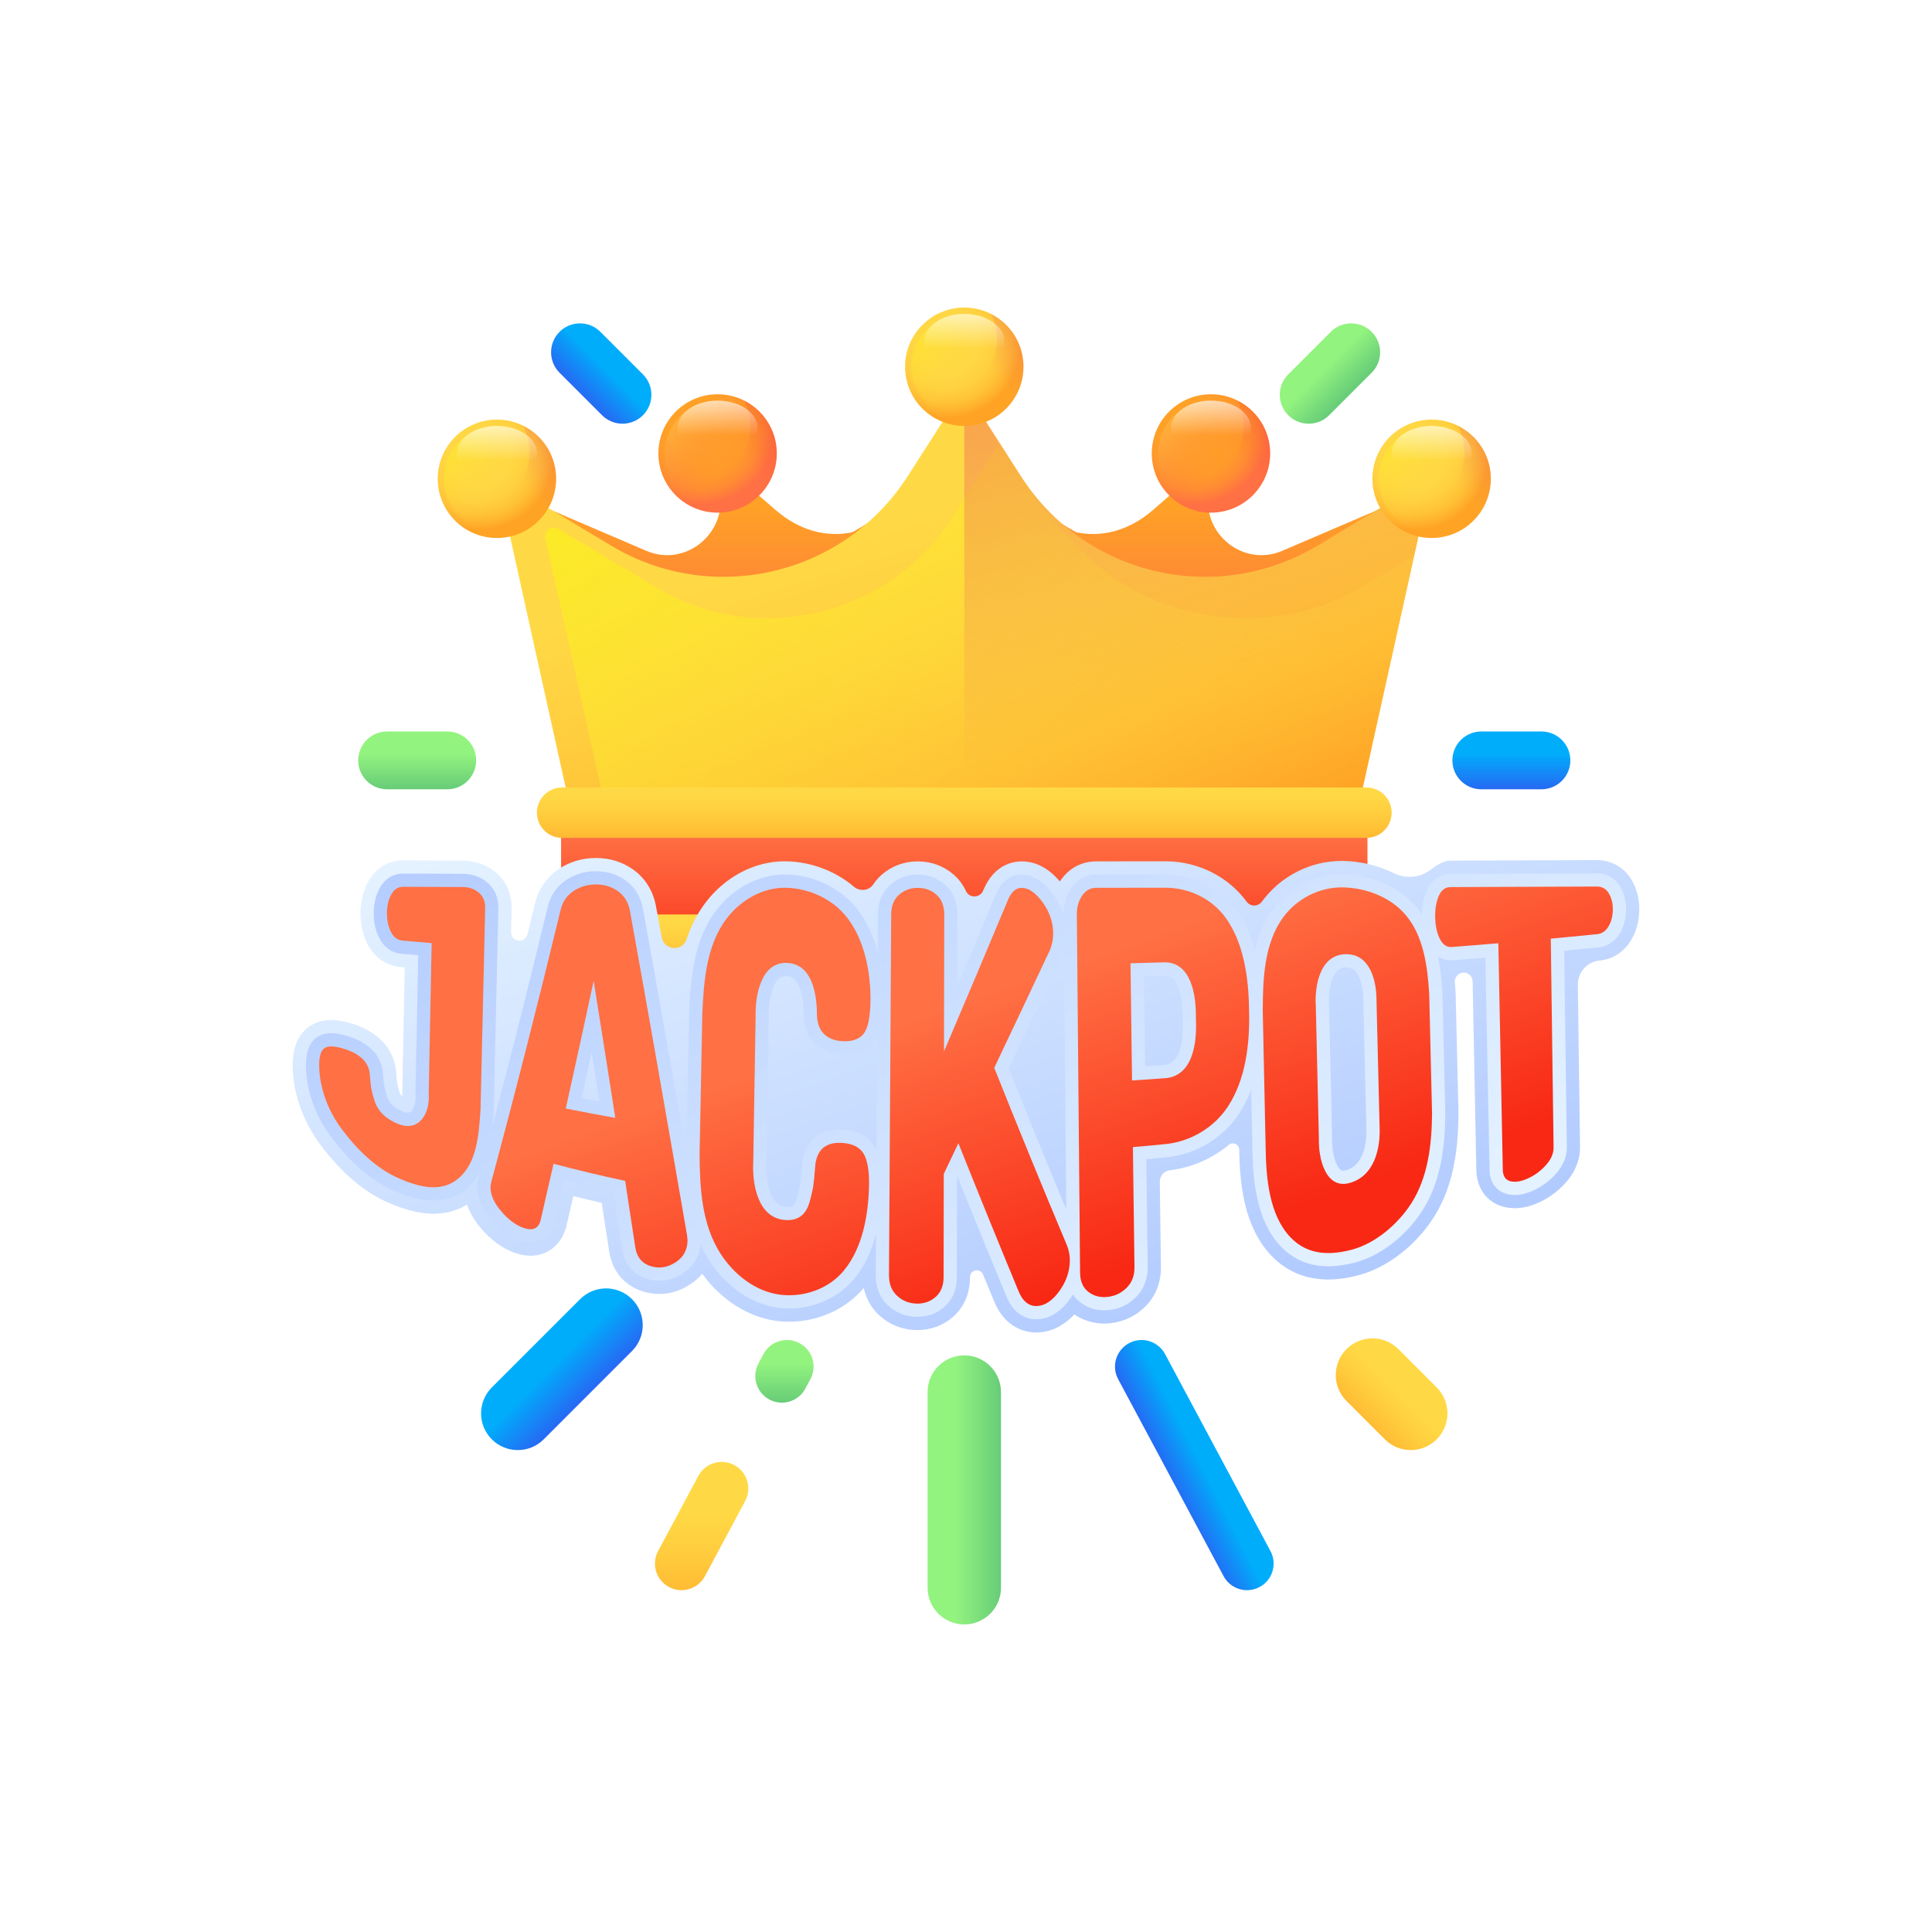 <svg width="99" height="99" viewBox="0 0 99 99" fill="none" xmlns="http://www.w3.org/2000/svg">
<g clip-path="url(#clip0)" filter="url(#filter0_d)">
<path d="M65.728 28.215C65.714 28.221 65.7 28.226 65.686 28.232C63.718 29.064 61.607 27.372 61.93 25.26L62.212 23.417L59.084 26.13C57.856 27.196 56.466 27.55 55.148 27.274C53.926 26.604 52.85 25.775 52.022 24.851C52.022 24.851 51.059 23.598 50.959 23.372L49.412 19.877L47.864 23.372C47.764 23.598 46.801 24.851 46.801 24.851C45.973 25.776 44.898 26.604 43.676 27.274C42.357 27.55 40.968 27.196 39.739 26.13L36.611 23.417L36.893 25.26C37.216 27.372 35.105 29.064 33.137 28.232C33.123 28.226 33.109 28.221 33.096 28.215L27.82 25.955L31.743 38.611H38.937H59.886H67.08L71.004 25.955L65.728 28.215Z" fill="url(#paint0_linear)"/>
<path d="M67.508 27.961L73.36 24.454L69.008 44.097H29.815L25.463 24.454L31.315 27.961C36.513 31.077 43.246 29.497 46.517 24.395L49.412 19.877L52.307 24.395C55.577 29.497 62.31 31.077 67.508 27.961Z" fill="url(#paint1_linear)"/>
<path d="M33.582 30.08L28.626 27.11C28.288 26.907 27.871 27.207 27.956 27.593L31.613 44.097H69.008L72.472 28.464L69.775 30.08C64.939 32.979 58.281 31.811 54.813 27.525C53.651 26.71 51.224 22.705 51.224 22.705L48.783 26.514C45.513 31.616 38.78 33.196 33.582 30.08Z" fill="url(#paint2_linear)"/>
<path d="M73.36 24.454L67.508 27.961C62.31 31.077 55.577 29.497 52.307 24.395L49.412 19.877V44.097H69.008L73.36 24.454Z" fill="url(#paint3_linear)"/>
<path d="M49.412 21.827C51.087 21.827 52.445 20.468 52.445 18.793C52.445 17.118 51.087 15.76 49.412 15.76C47.736 15.76 46.378 17.118 46.378 18.793C46.378 20.468 47.736 21.827 49.412 21.827Z" fill="url(#paint4_radial)"/>
<path d="M52.119 18.794C52.119 20.289 50.907 21.501 49.412 21.501C47.916 21.501 46.704 20.289 46.704 18.794C46.704 17.298 47.916 16.086 49.412 16.086C50.907 16.086 52.119 17.298 52.119 18.794Z" fill="url(#paint5_linear)"/>
<path d="M50.769 16.08C50.973 16.488 51.089 16.949 51.089 17.437C51.089 19.112 49.73 20.47 48.055 20.47C47.567 20.47 47.107 20.355 46.698 20.15C47.196 21.144 48.224 21.827 49.412 21.827C51.087 21.827 52.445 20.468 52.445 18.793C52.445 17.606 51.763 16.578 50.769 16.08Z" fill="url(#paint6_linear)"/>
<path d="M51.463 17.495C51.463 18.273 50.544 18.904 49.412 18.904C48.279 18.904 47.361 18.273 47.361 17.495C47.361 16.717 48.279 16.086 49.412 16.086C50.544 16.086 51.463 16.717 51.463 17.495Z" fill="url(#paint7_linear)"/>
<path d="M25.463 27.568C27.139 27.568 28.497 26.21 28.497 24.534C28.497 22.859 27.139 21.501 25.463 21.501C23.788 21.501 22.43 22.859 22.43 24.534C22.43 26.21 23.788 27.568 25.463 27.568Z" fill="url(#paint8_radial)"/>
<path d="M25.463 27.242C26.959 27.242 28.171 26.03 28.171 24.534C28.171 23.039 26.959 21.827 25.463 21.827C23.968 21.827 22.756 23.039 22.756 24.534C22.756 26.03 23.968 27.242 25.463 27.242Z" fill="url(#paint9_linear)"/>
<path d="M26.82 21.821C27.025 22.229 27.14 22.69 27.14 23.178C27.14 24.853 25.782 26.211 24.107 26.211C23.619 26.211 23.158 26.096 22.75 25.891C23.248 26.885 24.276 27.568 25.463 27.568C27.139 27.568 28.497 26.21 28.497 24.534C28.497 23.347 27.814 22.319 26.82 21.821Z" fill="url(#paint10_linear)"/>
<path d="M27.515 23.236C27.515 24.015 26.596 24.646 25.463 24.646C24.331 24.646 23.412 24.015 23.412 23.236C23.412 22.458 24.331 21.827 25.463 21.827C26.596 21.827 27.515 22.458 27.515 23.236Z" fill="url(#paint11_linear)"/>
<path d="M73.36 27.568C75.035 27.568 76.393 26.21 76.393 24.534C76.393 22.859 75.035 21.501 73.36 21.501C71.684 21.501 70.326 22.859 70.326 24.534C70.326 26.21 71.684 27.568 73.36 27.568Z" fill="url(#paint12_radial)"/>
<path d="M73.36 27.242C74.855 27.242 76.068 26.03 76.068 24.534C76.068 23.039 74.855 21.827 73.36 21.827C71.865 21.827 70.652 23.039 70.652 24.534C70.652 26.03 71.865 27.242 73.36 27.242Z" fill="url(#paint13_linear)"/>
<path d="M74.717 21.821C74.921 22.229 75.037 22.69 75.037 23.178C75.037 24.853 73.679 26.211 72.003 26.211C71.516 26.211 71.055 26.096 70.647 25.891C71.144 26.885 72.172 27.568 73.36 27.568C75.035 27.568 76.393 26.21 76.393 24.534C76.393 23.347 75.711 22.319 74.717 21.821Z" fill="url(#paint14_linear)"/>
<path d="M75.411 23.236C75.411 24.015 74.493 24.646 73.36 24.646C72.227 24.646 71.309 24.015 71.309 23.236C71.309 22.458 72.227 21.827 73.36 21.827C74.493 21.827 75.411 22.458 75.411 23.236Z" fill="url(#paint15_linear)"/>
<path d="M36.771 26.27C38.446 26.27 39.804 24.911 39.804 23.236C39.804 21.561 38.446 20.203 36.771 20.203C35.096 20.203 33.737 21.561 33.737 23.236C33.737 24.911 35.096 26.27 36.771 26.27Z" fill="url(#paint16_radial)"/>
<path d="M36.771 25.944C38.266 25.944 39.478 24.732 39.478 23.236C39.478 21.741 38.266 20.529 36.771 20.529C35.276 20.529 34.063 21.741 34.063 23.236C34.063 24.732 35.276 25.944 36.771 25.944Z" fill="url(#paint17_linear)"/>
<path d="M38.128 20.523C38.332 20.931 38.448 21.392 38.448 21.88C38.448 23.555 37.09 24.913 35.414 24.913C34.927 24.913 34.466 24.798 34.058 24.593C34.556 25.587 35.584 26.27 36.771 26.27C38.446 26.27 39.804 24.911 39.804 23.236C39.804 22.049 39.122 21.021 38.128 20.523Z" fill="url(#paint18_linear)"/>
<path d="M38.822 21.938C38.822 22.716 37.904 23.347 36.771 23.347C35.638 23.347 34.72 22.716 34.72 21.938C34.72 21.16 35.638 20.528 36.771 20.528C37.904 20.529 38.822 21.16 38.822 21.938Z" fill="url(#paint19_linear)"/>
<path d="M62.052 26.27C63.728 26.27 65.086 24.911 65.086 23.236C65.086 21.561 63.728 20.203 62.052 20.203C60.377 20.203 59.019 21.561 59.019 23.236C59.019 24.911 60.377 26.27 62.052 26.27Z" fill="url(#paint20_radial)"/>
<path d="M62.053 25.944C63.548 25.944 64.76 24.732 64.76 23.236C64.76 21.741 63.548 20.529 62.053 20.529C60.557 20.529 59.345 21.741 59.345 23.236C59.345 24.732 60.557 25.944 62.053 25.944Z" fill="url(#paint21_linear)"/>
<path d="M63.409 20.523C63.614 20.931 63.729 21.392 63.729 21.88C63.729 23.555 62.371 24.913 60.696 24.913C60.208 24.913 59.747 24.798 59.339 24.593C59.837 25.587 60.865 26.27 62.052 26.27C63.728 26.27 65.086 24.911 65.086 23.236C65.086 22.049 64.403 21.021 63.409 20.523Z" fill="url(#paint22_linear)"/>
<path d="M64.104 21.938C64.104 22.716 63.185 23.347 62.053 23.347C60.92 23.347 60.002 22.716 60.002 21.938C60.002 21.16 60.92 20.528 62.053 20.528C63.185 20.529 64.104 21.16 64.104 21.938Z" fill="url(#paint23_linear)"/>
<path d="M28.751 42.033H70.072V47.742H28.751V42.033Z" fill="url(#paint24_linear)"/>
<path d="M70.02 49.444H28.803C28.09 49.444 27.512 48.866 27.512 48.153C27.512 47.439 28.09 46.861 28.803 46.861H70.02C70.733 46.861 71.311 47.44 71.311 48.153C71.311 48.866 70.733 49.444 70.02 49.444Z" fill="url(#paint25_linear)"/>
<path d="M70.02 42.935H28.803C28.09 42.935 27.512 42.356 27.512 41.643C27.512 40.93 28.09 40.352 28.803 40.352H70.02C70.733 40.352 71.311 40.93 71.311 41.643C71.311 42.356 70.733 42.935 70.02 42.935Z" fill="url(#paint26_linear)"/>
<path d="M83.597 45.075C83.213 44.438 82.57 44.073 81.823 44.073C79.321 44.084 76.82 44.093 74.318 44.101C74 44.102 73.645 44.305 73.332 44.551C72.78 44.985 72.033 45.046 71.404 44.736C70.637 44.358 69.761 44.139 68.863 44.117C68.824 44.116 68.786 44.116 68.747 44.116C67.16 44.116 65.641 44.885 64.682 46.173C64.676 46.182 64.669 46.191 64.662 46.2C64.468 46.465 64.076 46.469 63.882 46.205L63.877 46.199C62.945 44.929 61.418 44.157 59.793 44.134C59.793 44.134 57.374 44.137 56.175 44.138C55.42 44.139 54.765 44.493 54.328 45.136C54.321 45.147 54.315 45.157 54.308 45.167C53.733 44.486 53.076 44.14 52.351 44.14C51.941 44.141 50.931 44.285 50.387 45.621L50.381 45.637C50.218 46.024 49.669 46.039 49.495 45.657C49.325 45.282 49.092 45.013 48.88 44.828C48.369 44.378 47.729 44.141 47.031 44.14C46.336 44.14 45.698 44.376 45.185 44.82C45.043 44.944 44.89 45.105 44.753 45.311C44.53 45.647 44.06 45.695 43.753 45.435C42.82 44.642 41.597 44.17 40.322 44.136C40.282 44.135 40.243 44.134 40.204 44.134C38.682 44.134 37.172 44.92 36.165 46.236C35.717 46.821 35.404 47.459 35.184 48.127C34.971 48.774 34.035 48.709 33.91 48.039C33.8 47.454 33.696 46.89 33.611 46.42C33.463 45.645 33.065 45.005 32.46 44.569C31.903 44.169 31.257 43.966 30.538 43.966C29.844 43.966 29.206 44.154 28.644 44.526C28.027 44.933 27.604 45.536 27.416 46.281C27.287 46.817 27.157 47.348 27.029 47.875C26.908 48.37 26.177 48.273 26.189 47.763L26.216 46.577C26.234 45.818 25.944 45.15 25.401 44.697C24.934 44.307 24.349 44.1 23.709 44.098L20.661 44.087C19.897 44.087 19.24 44.49 18.859 45.191C18.611 45.647 18.481 46.169 18.473 46.743C18.465 47.342 18.582 47.886 18.821 48.358C19.171 49.05 19.783 49.484 20.499 49.548C20.584 49.555 20.664 49.562 20.739 49.569L20.611 56.091C20.611 56.091 20.617 56.169 20.617 56.176C20.601 56.163 20.585 56.149 20.572 56.136C20.527 56.093 20.5 56.048 20.481 55.986C20.391 55.701 20.366 55.569 20.359 55.525C20.347 55.449 20.324 55.277 20.305 54.986C20.26 54.302 19.914 53.065 18.094 52.469C17.675 52.332 17.31 52.266 16.978 52.266C16.612 52.266 16.28 52.347 15.992 52.509C15.533 52.766 14.989 53.339 15 54.614C15.012 56.008 15.515 57.445 16.417 58.66C17.156 59.654 18.366 60.978 19.941 61.645C20.547 61.901 21.353 62.195 22.209 62.195C22.842 62.195 23.419 62.037 23.933 61.727C24.071 62.133 24.301 62.531 24.627 62.919C25.15 63.54 25.73 63.968 26.353 64.19C26.639 64.293 26.918 64.345 27.183 64.345C28.084 64.345 28.806 63.749 29.024 62.823C29.142 62.313 29.26 61.803 29.378 61.292C29.874 61.413 30.359 61.528 30.835 61.635C30.962 62.464 31.089 63.294 31.216 64.125C31.382 65.203 32.073 65.968 33.111 66.222C33.333 66.277 33.559 66.305 33.782 66.305C34.341 66.305 34.879 66.137 35.38 65.805C35.613 65.651 35.814 65.471 35.982 65.269C36.956 66.618 38.372 67.515 39.827 67.69C40.03 67.714 40.237 67.727 40.442 67.727C41.93 67.727 43.356 67.08 44.263 65.996C44.402 66.659 44.738 67.105 45.033 67.381C45.545 67.86 46.188 68.127 46.895 68.154C46.934 68.156 46.973 68.156 47.012 68.156C47.689 68.156 48.313 67.927 48.818 67.494C49.223 67.147 49.705 66.509 49.706 65.439C49.707 65.06 50.229 64.958 50.373 65.308C50.556 65.753 50.738 66.194 50.92 66.633C51.509 68.12 52.639 68.28 53.099 68.28C53.14 68.28 53.182 68.279 53.224 68.277C53.713 68.25 54.396 68.057 55.053 67.351C55.498 67.658 56.02 67.822 56.575 67.822C56.682 67.822 56.791 67.816 56.901 67.804C57.585 67.73 58.205 67.433 58.693 66.945C59.224 66.415 59.498 65.71 59.488 64.908L59.431 60.558C59.427 60.252 59.658 59.994 59.962 59.964H59.962C61.069 59.832 62.119 59.369 62.964 58.665C63.174 58.489 63.494 58.638 63.5 58.912C63.528 60.673 63.742 62.882 65.157 64.352C65.932 65.157 66.912 65.565 68.067 65.565C68.553 65.565 69.061 65.493 69.621 65.345C71.078 64.96 72.555 63.819 73.477 62.366C74.559 60.659 74.719 58.658 74.737 57.105L74.737 57.081L74.59 50.882L74.589 50.858C74.578 50.684 74.566 50.507 74.551 50.329C74.53 50.08 74.716 49.862 74.964 49.843L74.975 49.842C75.233 49.822 75.455 50.023 75.46 50.282L75.651 59.97C75.67 60.925 76.224 61.645 77.096 61.85C77.266 61.891 77.443 61.911 77.623 61.911C78.033 61.911 78.466 61.804 78.91 61.594C79.428 61.348 79.883 61.003 80.261 60.569C80.853 59.888 80.97 59.218 80.964 58.776L80.853 50.463C80.845 49.824 81.326 49.285 81.962 49.221L81.973 49.22C82.659 49.151 83.237 48.769 83.601 48.144C83.866 47.689 84 47.167 84 46.59C84 46.028 83.864 45.518 83.597 45.075Z" fill="url(#paint27_linear)"/>
<path d="M83.017 45.425C82.754 44.99 82.334 44.751 81.825 44.751C79.323 44.761 76.822 44.77 74.32 44.779C73.783 44.78 73.339 45.096 73.102 45.646C72.948 46.003 72.869 46.415 72.864 46.871C72.749 46.696 72.622 46.527 72.48 46.368C71.631 45.417 70.272 44.829 68.847 44.794C68.814 44.794 68.781 44.793 68.747 44.793C67.374 44.793 66.057 45.46 65.226 46.578C64.755 47.211 64.473 47.94 64.3 48.679C64.077 47.868 63.755 47.178 63.331 46.6C62.524 45.5 61.198 44.831 59.773 44.811C58.574 44.813 57.374 44.814 56.175 44.815C55.652 44.816 55.195 45.065 54.889 45.517C54.628 45.901 54.498 46.352 54.502 46.856L54.502 46.889C54.391 46.524 54.216 46.172 53.974 45.838C53.483 45.161 52.937 44.818 52.351 44.818C52.011 44.818 51.386 44.957 51.015 45.876C50.32 47.54 49.671 49.084 49.056 50.537L49.062 46.869C49.064 46.06 48.721 45.589 48.434 45.337C48.041 44.993 47.57 44.818 47.031 44.818C46.494 44.818 46.022 44.991 45.629 45.332C45.34 45.582 44.994 46.05 44.989 46.856L44.977 48.78C44.749 47.94 44.4 47.193 43.945 46.605C43.105 45.521 41.744 44.851 40.303 44.813C40.27 44.812 40.237 44.812 40.204 44.812C38.892 44.812 37.583 45.498 36.703 46.647C35.571 48.125 35.395 50.048 35.311 51.892L35.171 59.126C34.492 55.224 33.739 50.934 32.945 46.547C32.829 45.936 32.532 45.456 32.064 45.118C31.625 44.803 31.111 44.643 30.538 44.643C29.979 44.643 29.467 44.794 29.017 45.091C28.538 45.408 28.221 45.86 28.075 46.439C27.113 50.415 26.179 54.12 25.239 57.686C25.262 57.438 25.278 57.196 25.294 56.97L25.301 56.853L25.538 46.561C25.555 45.858 25.236 45.442 24.966 45.217C24.617 44.925 24.194 44.777 23.706 44.775L20.661 44.764C20.145 44.764 19.717 45.031 19.454 45.514C19.259 45.873 19.157 46.289 19.151 46.752C19.144 47.241 19.236 47.678 19.425 48.052C19.671 48.538 20.073 48.829 20.558 48.872C20.912 48.904 21.161 48.925 21.429 48.948L21.29 56.072L21.292 56.104C21.32 56.493 21.208 56.802 21.084 56.936C21.029 56.995 20.975 57.02 20.898 57.02C20.83 57.02 20.745 57 20.651 56.962C20.42 56.868 20.233 56.753 20.097 56.619C19.973 56.498 19.887 56.357 19.834 56.189C19.739 55.888 19.703 55.719 19.689 55.63C19.672 55.523 19.648 55.331 19.628 55.03C19.587 54.403 19.252 53.561 17.883 53.113C17.533 52.999 17.237 52.943 16.978 52.943C16.729 52.943 16.509 52.995 16.323 53.099C15.888 53.343 15.671 53.85 15.677 54.608C15.688 55.859 16.144 57.155 16.961 58.255C17.649 59.181 18.771 60.413 20.205 61.02C20.752 61.251 21.474 61.517 22.208 61.517C22.81 61.517 23.349 61.342 23.809 60.996C24.148 60.742 24.403 60.43 24.6 60.087C24.573 60.186 24.546 60.286 24.519 60.386L24.512 60.414C24.475 60.58 24.459 60.691 24.456 60.788C24.443 61.353 24.675 61.923 25.145 62.482C25.59 63.01 26.073 63.37 26.581 63.552C26.797 63.629 26.993 63.667 27.182 63.667C27.775 63.667 28.217 63.295 28.364 62.67C28.534 61.936 28.703 61.201 28.871 60.467C29.762 60.692 30.609 60.893 31.435 61.074C31.585 62.056 31.735 63.038 31.885 64.021C32.01 64.827 32.502 65.375 33.272 65.564C33.441 65.605 33.613 65.626 33.781 65.626C34.206 65.626 34.618 65.496 35.006 65.239C35.538 64.888 35.841 64.375 35.896 63.75C36.027 64.049 36.179 64.341 36.361 64.622C37.226 65.958 38.553 66.853 39.908 67.017C40.084 67.038 40.264 67.049 40.442 67.049C41.739 67.049 42.978 66.487 43.757 65.546C44.267 64.929 44.645 64.153 44.888 63.227L44.875 65.333C44.871 65.964 45.086 66.501 45.496 66.886C45.893 67.257 46.372 67.456 46.92 67.476C46.951 67.478 46.981 67.478 47.011 67.478C47.532 67.478 47.991 67.31 48.377 66.979C48.674 66.725 49.027 66.251 49.029 65.438L49.038 60.306C49.044 60.294 49.05 60.282 49.056 60.27C49.917 62.413 50.737 64.424 51.545 66.372C51.965 67.443 52.699 67.602 53.099 67.602C53.128 67.602 53.158 67.602 53.188 67.6C53.809 67.566 54.367 67.207 54.847 66.534C54.894 66.467 54.938 66.399 54.981 66.331C55.096 66.505 55.228 66.636 55.351 66.731C55.704 67.005 56.116 67.144 56.575 67.144C56.658 67.144 56.743 67.139 56.828 67.13C57.364 67.072 57.831 66.849 58.214 66.466C58.612 66.068 58.818 65.532 58.81 64.916L58.738 59.401C59.099 59.368 59.41 59.338 59.883 59.29C61.342 59.117 62.689 58.29 63.486 57.077C63.733 56.7 63.941 56.282 64.113 55.826L64.177 58.901C64.204 60.537 64.394 62.582 65.645 63.882C66.288 64.549 67.103 64.887 68.067 64.887C68.494 64.887 68.945 64.823 69.448 64.69C70.746 64.347 72.071 63.317 72.905 62.002C73.895 60.44 74.042 58.56 74.059 57.096L73.913 50.922L73.912 50.898C73.876 50.285 73.814 49.642 73.688 49.011C73.934 49.171 74.181 49.206 74.345 49.206C74.378 49.206 74.41 49.205 74.444 49.203C74.998 49.16 75.558 49.117 76.114 49.071L76.329 59.956C76.341 60.596 76.686 61.058 77.251 61.191C77.37 61.219 77.495 61.233 77.623 61.233C77.936 61.233 78.262 61.151 78.619 60.981C79.053 60.776 79.433 60.487 79.749 60.124C80.112 59.707 80.293 59.256 80.287 58.785L80.152 48.716C80.736 48.661 81.323 48.604 81.906 48.545C82.37 48.498 82.764 48.235 83.015 47.803C83.219 47.453 83.322 47.045 83.322 46.59C83.322 46.153 83.219 45.761 83.017 45.425ZM29.803 56.272C29.974 55.5 30.146 54.72 30.318 53.934C30.448 54.754 30.579 55.59 30.713 56.445C30.409 56.388 30.105 56.331 29.803 56.272ZM44.785 58.692C44.453 58.203 43.915 57.932 43.188 57.888C43.126 57.885 43.066 57.883 43.007 57.883C41.871 57.883 41.173 58.571 41.091 59.771C41.061 60.222 41.028 60.502 41.005 60.658C40.978 60.853 40.918 61.11 40.828 61.42C40.792 61.547 40.726 61.713 40.622 61.782C40.56 61.824 40.475 61.844 40.363 61.844C40.325 61.844 40.285 61.841 40.243 61.837C39.164 61.717 39.27 59.635 39.275 59.547L39.276 59.533L39.396 52.103L39.396 52.074C39.378 51.393 39.517 50.544 39.87 50.182C39.982 50.067 40.101 50.018 40.267 50.018C40.279 50.018 40.292 50.018 40.305 50.019C40.628 50.033 41.171 50.305 41.183 51.959C41.192 53.211 41.943 53.986 43.191 54.031C43.228 54.033 43.264 54.033 43.3 54.033C44.141 54.033 44.593 53.657 44.823 53.341C44.869 53.277 44.911 53.207 44.95 53.132L44.915 58.923C44.875 58.841 44.833 58.762 44.785 58.692ZM51.686 54.742C52.475 53.084 53.323 51.29 54.412 48.975L54.423 48.949C54.46 48.863 54.491 48.775 54.519 48.686L54.638 61.978C53.686 59.693 52.713 57.31 51.686 54.742ZM59.691 54.569C59.278 54.6 58.991 54.621 58.677 54.642L58.616 50.021C58.947 50.012 59.243 50.003 59.669 49.99L59.683 49.99C59.872 49.99 60.01 50.043 60.128 50.163C60.424 50.46 60.606 51.176 60.602 52.032L60.608 52.366C60.631 52.997 60.59 54.472 59.691 54.569ZM68.998 59.96C68.937 59.978 68.882 59.988 68.836 59.988C68.772 59.988 68.719 59.973 68.648 59.901C68.388 59.633 68.247 58.939 68.261 58.422L68.262 58.405L68.103 51.55L68.101 51.52C68.061 50.917 68.165 50.146 68.491 49.782C68.612 49.647 68.751 49.583 68.943 49.574C68.958 49.574 68.973 49.573 68.988 49.573C69.188 49.573 69.42 49.624 69.612 50.002C69.768 50.31 69.858 50.765 69.858 51.252L70.016 57.776C70.035 58.211 70.016 59.655 68.998 59.96Z" fill="url(#paint28_linear)"/>
<path d="M16.356 54.602C16.351 54.108 16.455 53.803 16.655 53.691C16.854 53.579 17.193 53.601 17.672 53.757C18.486 54.024 18.913 54.458 18.952 55.074C18.97 55.35 18.994 55.572 19.02 55.736C19.046 55.901 19.102 56.119 19.188 56.392C19.274 56.666 19.419 56.903 19.623 57.104C19.827 57.304 20.09 57.466 20.398 57.591C21.482 58.03 22.04 57.04 21.968 56.055C22.018 53.479 22.069 50.903 22.119 48.327C21.518 48.276 21.218 48.251 20.619 48.197C20.366 48.175 20.17 48.023 20.03 47.746C19.891 47.47 19.823 47.144 19.828 46.762C19.834 46.407 19.907 46.1 20.05 45.837C20.192 45.575 20.397 45.441 20.664 45.442C21.677 45.446 22.691 45.45 23.704 45.453C24.029 45.454 24.305 45.547 24.532 45.737C24.759 45.927 24.869 46.198 24.861 46.546C24.782 49.971 24.703 53.397 24.625 56.823C24.54 58.078 24.462 59.658 23.403 60.454C22.504 61.129 21.403 60.791 20.469 60.395C19.3 59.901 18.274 58.886 17.506 57.851C16.816 56.923 16.365 55.758 16.356 54.602Z" fill="url(#paint29_linear)"/>
<path d="M25.134 60.804C25.135 60.758 25.148 60.678 25.174 60.562C26.425 55.924 27.604 51.268 28.734 46.599C28.837 46.192 29.056 45.878 29.391 45.656C29.727 45.435 30.109 45.321 30.538 45.321C30.966 45.321 31.343 45.435 31.668 45.669C31.993 45.903 32.197 46.239 32.28 46.674C33.279 52.202 34.245 57.736 35.202 63.272C35.222 63.422 35.232 63.523 35.231 63.577C35.221 64.048 35.022 64.417 34.633 64.674C34.244 64.931 33.844 65.007 33.434 64.906C32.929 64.782 32.637 64.449 32.555 63.918C32.382 62.782 32.208 61.645 32.034 60.51C30.804 60.249 29.581 59.954 28.365 59.637C28.147 60.597 27.927 61.557 27.704 62.517C27.6 62.956 27.302 63.09 26.81 62.914C26.409 62.771 26.027 62.477 25.664 62.046C25.301 61.615 25.125 61.203 25.134 60.804ZM28.991 56.804C29.836 56.971 30.682 57.131 31.53 57.284C31.165 54.942 30.795 52.602 30.42 50.261C29.952 52.444 29.476 54.625 28.991 56.804Z" fill="url(#paint30_linear)"/>
<path d="M35.848 59.152C35.895 56.742 35.942 54.332 35.989 51.923C36.064 50.261 36.2 48.419 37.241 47.06C37.95 46.133 39.084 45.459 40.286 45.491C41.477 45.522 42.678 46.076 43.409 47.021C44.296 48.166 44.62 49.818 44.605 51.257C44.596 52.084 44.488 52.649 44.275 52.942C44.062 53.235 43.709 53.373 43.216 53.354C42.337 53.322 41.867 52.834 41.861 51.955C41.854 50.952 41.627 49.401 40.336 49.342C38.965 49.279 38.692 51.082 38.719 52.093C38.679 54.565 38.639 57.036 38.599 59.508C38.536 60.604 38.796 62.358 40.169 62.51C40.498 62.547 40.777 62.494 40.998 62.346C41.22 62.198 41.38 61.952 41.479 61.609C41.578 61.266 41.644 60.98 41.676 60.754C41.709 60.528 41.74 60.215 41.767 59.818C41.828 58.929 42.285 58.513 43.147 58.565C43.655 58.596 44.014 58.764 44.225 59.073C44.435 59.383 44.553 59.97 44.531 60.783C44.491 62.257 44.209 63.937 43.235 65.114C42.46 66.05 41.19 66.489 39.989 66.344C38.712 66.19 37.607 65.299 36.93 64.254C35.96 62.756 35.86 60.896 35.848 59.152Z" fill="url(#paint31_linear)"/>
<path d="M45.553 65.337C45.591 59.178 45.629 53.019 45.667 46.861C45.669 46.415 45.805 46.077 46.073 45.844C46.341 45.612 46.66 45.496 47.031 45.496C47.402 45.496 47.72 45.613 47.986 45.846C48.252 46.08 48.386 46.421 48.385 46.868C48.381 49.204 48.376 51.54 48.372 53.875C49.474 51.301 50.561 48.721 51.641 46.137C51.813 45.71 52.05 45.496 52.351 45.496C52.71 45.496 53.068 45.743 53.425 46.236C53.782 46.728 53.963 47.254 53.967 47.815C53.969 48.124 53.913 48.414 53.799 48.686C52.852 50.699 51.903 52.711 50.947 54.719C52.162 57.761 53.4 60.793 54.672 63.812C54.769 64.056 54.819 64.303 54.821 64.554C54.825 65.113 54.651 65.643 54.296 66.141C53.94 66.639 53.558 66.901 53.151 66.923C52.72 66.947 52.395 66.68 52.177 66.124C51.137 63.617 50.117 61.102 49.11 58.581C48.811 59.211 48.661 59.525 48.361 60.152C48.358 61.913 48.355 63.675 48.352 65.436C48.351 65.884 48.212 66.228 47.937 66.465C47.66 66.702 47.33 66.814 46.947 66.799C46.563 66.785 46.234 66.648 45.96 66.391C45.686 66.134 45.551 65.783 45.553 65.337Z" fill="url(#paint32_linear)"/>
<path d="M55.345 65.207C55.29 59.088 55.235 52.969 55.18 46.851C55.176 46.485 55.266 46.167 55.45 45.897C55.632 45.628 55.874 45.494 56.176 45.493C57.376 45.492 58.575 45.491 59.775 45.489C60.945 45.506 62.091 46.055 62.785 47.001C63.738 48.3 63.979 50.11 64.004 51.689C64.005 51.743 64.006 51.77 64.007 51.824C64.047 53.471 63.836 55.309 62.919 56.705C62.228 57.758 61.058 58.469 59.803 58.617C59.104 58.688 58.754 58.721 58.053 58.779C58.08 60.828 58.106 62.876 58.133 64.925C58.139 65.362 58.006 65.716 57.735 65.986C57.464 66.257 57.138 66.415 56.756 66.457C56.373 66.498 56.044 66.41 55.767 66.196C55.49 65.981 55.349 65.65 55.345 65.207ZM58.008 55.365C58.706 55.321 59.054 55.297 59.751 55.244C61.126 55.107 61.326 53.43 61.285 52.34C61.282 52.218 61.281 52.157 61.279 52.035C61.284 50.989 61.038 49.293 59.66 49.312C58.968 49.334 58.622 49.343 57.93 49.361C57.956 51.362 57.982 53.364 58.008 55.365Z" fill="url(#paint33_linear)"/>
<path d="M64.856 58.89C64.805 56.526 64.756 54.162 64.706 51.797C64.714 50.172 64.769 48.328 65.77 46.982C66.474 46.036 67.634 45.443 68.831 45.472C69.981 45.499 71.199 45.95 71.974 46.819C72.946 47.908 73.152 49.526 73.236 50.938C73.284 52.988 73.333 55.038 73.382 57.088C73.364 58.652 73.179 60.305 72.333 61.639C71.638 62.735 70.472 63.718 69.275 64.035C68.194 64.32 67.034 64.346 66.134 63.411C65.039 62.275 64.879 60.376 64.856 58.89ZM67.584 58.404C67.559 59.302 67.906 60.995 69.193 60.609C70.409 60.245 70.742 58.89 70.693 57.747C70.641 55.582 70.588 53.417 70.535 51.252C70.536 50.222 70.186 48.84 68.913 48.897C67.618 48.955 67.357 50.55 67.425 51.565C67.478 53.845 67.531 56.124 67.584 58.404Z" fill="url(#paint34_linear)"/>
<path d="M73.542 47.001C73.532 46.584 73.593 46.22 73.725 45.914C73.857 45.608 74.056 45.457 74.322 45.456C76.824 45.448 79.326 45.439 81.828 45.428C82.094 45.427 82.298 45.545 82.437 45.775C82.576 46.005 82.645 46.275 82.645 46.59C82.645 46.928 82.573 47.216 82.43 47.462C82.287 47.707 82.09 47.845 81.838 47.87C81.048 47.95 80.257 48.026 79.466 48.099C79.514 51.664 79.562 55.229 79.609 58.794C79.613 59.096 79.49 59.39 79.238 59.679C78.987 59.968 78.684 60.201 78.33 60.369C77.974 60.537 77.667 60.592 77.407 60.531C77.147 60.47 77.013 60.271 77.007 59.943C76.93 56.074 76.854 52.205 76.778 48.336C75.983 48.403 75.188 48.466 74.393 48.526C74.139 48.546 73.936 48.41 73.785 48.116C73.633 47.821 73.552 47.448 73.542 47.001Z" fill="url(#paint35_linear)"/>
<path d="M22.919 40.445H19.836C19.018 40.445 18.355 39.782 18.355 38.964C18.355 38.146 19.018 37.483 19.836 37.483H22.919C23.737 37.483 24.4 38.146 24.4 38.964C24.4 39.782 23.737 40.445 22.919 40.445Z" fill="url(#paint36_linear)"/>
<path d="M78.987 40.445H75.904C75.087 40.445 74.424 39.782 74.424 38.964C74.424 38.146 75.087 37.483 75.904 37.483H78.987C79.805 37.483 80.468 38.146 80.468 38.964C80.468 39.782 79.805 40.445 78.987 40.445Z" fill="url(#paint37_linear)"/>
<path d="M30.852 21.278L28.672 19.098C28.094 18.52 28.094 17.582 28.672 17.004C29.25 16.426 30.188 16.426 30.766 17.004L32.946 19.184C33.524 19.762 33.524 20.7 32.946 21.278C32.368 21.856 31.43 21.856 30.852 21.278Z" fill="url(#paint38_linear)"/>
<path d="M68.107 21.278L70.287 19.098C70.865 18.52 70.865 17.582 70.287 17.004C69.709 16.426 68.771 16.426 68.193 17.004L66.013 19.184C65.434 19.762 65.434 20.7 66.013 21.278C66.591 21.856 67.528 21.856 68.107 21.278Z" fill="url(#paint39_linear)"/>
<path d="M51.292 81.36V71.332C51.292 70.294 50.45 69.453 49.412 69.453C48.373 69.453 47.532 70.294 47.532 71.332V81.36C47.532 82.398 48.373 83.24 49.412 83.24C50.45 83.24 51.292 82.398 51.292 81.36Z" fill="url(#paint40_linear)"/>
<path d="M27.861 73.755L32.385 69.23C33.119 68.496 33.119 67.306 32.385 66.572C31.651 65.838 30.461 65.838 29.727 66.572L25.202 71.096C24.468 71.83 24.468 73.021 25.202 73.755C25.936 74.489 27.127 74.489 27.861 73.755Z" fill="url(#paint41_linear)"/>
<path d="M68.997 71.789L70.963 73.755C71.697 74.489 72.887 74.489 73.621 73.755C74.355 73.021 74.355 71.83 73.621 71.096L71.656 69.131C70.921 68.397 69.731 68.397 68.997 69.131C68.263 69.865 68.263 71.055 68.997 71.789Z" fill="url(#paint42_linear)"/>
<path d="M37.574 75.048C38.272 75.385 38.549 76.235 38.183 76.918L36.138 80.738C35.798 81.409 34.978 81.677 34.307 81.337C33.834 81.097 33.56 80.617 33.56 80.121C33.56 79.914 33.608 79.704 33.708 79.506L35.781 75.633C36.125 74.989 36.916 74.731 37.574 75.048Z" fill="url(#paint43_linear)"/>
<path d="M41.689 70.029C41.689 70.236 41.641 70.447 41.541 70.644L41.267 71.156C40.922 71.799 40.132 72.057 39.474 71.74C38.776 71.403 38.499 70.553 38.864 69.87L39.109 69.412C39.45 68.741 40.27 68.473 40.942 68.813C41.415 69.053 41.689 69.533 41.689 70.029Z" fill="url(#paint44_linear)"/>
<path d="M57.282 70.644L62.685 80.738C63.025 81.409 63.845 81.677 64.516 81.337C65.188 80.997 65.456 80.177 65.116 79.506L59.714 69.412C59.373 68.741 58.553 68.472 57.882 68.812C57.211 69.153 56.942 69.973 57.282 70.644Z" fill="url(#paint45_linear)"/>
</g>
<defs>
<filter id="filter0_d" x="0" y="0" width="99" height="99" filterUnits="userSpaceOnUse" color-interpolation-filters="sRGB">
<feFlood flood-opacity="0" result="BackgroundImageFix"/>
<feColorMatrix in="SourceAlpha" type="matrix" values="0 0 0 0 0 0 0 0 0 0 0 0 0 0 0 0 0 0 127 0"/>
<feOffset/>
<feGaussianBlur stdDeviation="7.5"/>
<feColorMatrix type="matrix" values="0 0 0 0 0 0 0 0 0 0 0 0 0 0 0 0 0 0 0.6 0"/>
<feBlend mode="normal" in2="BackgroundImageFix" result="effect1_dropShadow"/>
<feBlend mode="normal" in="SourceGraphic" in2="effect1_dropShadow" result="shape"/>
</filter>
<linearGradient id="paint0_linear" x1="49.412" y1="25.537" x2="49.412" y2="34.438" gradientUnits="userSpaceOnUse">
<stop stop-color="#FFA325"/>
<stop offset="1" stop-color="#FF7044"/>
</linearGradient>
<linearGradient id="paint1_linear" x1="48.899" y1="25.507" x2="54.965" y2="45.289" gradientUnits="userSpaceOnUse">
<stop stop-color="#FFD945"/>
<stop offset="0.304" stop-color="#FFCD3E"/>
<stop offset="0.856" stop-color="#FFAD2B"/>
<stop offset="1" stop-color="#FFA325"/>
</linearGradient>
<linearGradient id="paint2_linear" x1="58.355" y1="46.171" x2="39.458" y2="16.562" gradientUnits="userSpaceOnUse">
<stop stop-color="#FFD945" stop-opacity="0"/>
<stop offset="1" stop-color="#FBED21"/>
</linearGradient>
<linearGradient id="paint3_linear" x1="61.857" y1="35.747" x2="51.37" y2="3.027" gradientUnits="userSpaceOnUse">
<stop stop-color="#E87264" stop-opacity="0"/>
<stop offset="1" stop-color="#FF7044"/>
</linearGradient>
<radialGradient id="paint4_radial" cx="0" cy="0" r="1" gradientUnits="userSpaceOnUse" gradientTransform="translate(48.538 17.628) scale(3.78)">
<stop stop-color="#FFD945"/>
<stop offset="0.417" stop-color="#FFD744"/>
<stop offset="0.628" stop-color="#FFCF3F"/>
<stop offset="0.793" stop-color="#FFC237"/>
<stop offset="0.933" stop-color="#FFAF2C"/>
<stop offset="1" stop-color="#FFA325"/>
</radialGradient>
<linearGradient id="paint5_linear" x1="49.939" y1="19.32" x2="46.31" y2="15.692" gradientUnits="userSpaceOnUse">
<stop stop-color="#FFD945" stop-opacity="0"/>
<stop offset="1" stop-color="#FBED21"/>
</linearGradient>
<linearGradient id="paint6_linear" x1="50.7" y1="18.907" x2="56.351" y2="14.124" gradientUnits="userSpaceOnUse">
<stop stop-color="#E87264" stop-opacity="0"/>
<stop offset="1" stop-color="#FF7044"/>
</linearGradient>
<linearGradient id="paint7_linear" x1="49.412" y1="17.86" x2="49.412" y2="15" gradientUnits="userSpaceOnUse">
<stop stop-color="white" stop-opacity="0"/>
<stop offset="1" stop-color="white"/>
</linearGradient>
<radialGradient id="paint8_radial" cx="0" cy="0" r="1" gradientUnits="userSpaceOnUse" gradientTransform="translate(24.59 23.369) scale(3.78)">
<stop stop-color="#FFD945"/>
<stop offset="0.417" stop-color="#FFD744"/>
<stop offset="0.628" stop-color="#FFCF3F"/>
<stop offset="0.793" stop-color="#FFC237"/>
<stop offset="0.933" stop-color="#FFAF2C"/>
<stop offset="1" stop-color="#FFA325"/>
</radialGradient>
<linearGradient id="paint9_linear" x1="25.99" y1="25.061" x2="22.362" y2="21.433" gradientUnits="userSpaceOnUse">
<stop stop-color="#FFD945" stop-opacity="0"/>
<stop offset="1" stop-color="#FBED21"/>
</linearGradient>
<linearGradient id="paint10_linear" x1="26.752" y1="24.648" x2="32.402" y2="19.866" gradientUnits="userSpaceOnUse">
<stop stop-color="#E87264" stop-opacity="0"/>
<stop offset="1" stop-color="#FF7044"/>
</linearGradient>
<linearGradient id="paint11_linear" x1="25.463" y1="23.602" x2="25.463" y2="20.741" gradientUnits="userSpaceOnUse">
<stop stop-color="white" stop-opacity="0"/>
<stop offset="1" stop-color="white"/>
</linearGradient>
<radialGradient id="paint12_radial" cx="0" cy="0" r="1" gradientUnits="userSpaceOnUse" gradientTransform="translate(72.486 23.369) scale(3.78)">
<stop stop-color="#FFD945"/>
<stop offset="0.417" stop-color="#FFD744"/>
<stop offset="0.628" stop-color="#FFCF3F"/>
<stop offset="0.793" stop-color="#FFC237"/>
<stop offset="0.933" stop-color="#FFAF2C"/>
<stop offset="1" stop-color="#FFA325"/>
</radialGradient>
<linearGradient id="paint13_linear" x1="73.887" y1="25.061" x2="70.258" y2="21.433" gradientUnits="userSpaceOnUse">
<stop stop-color="#FFD945" stop-opacity="0"/>
<stop offset="1" stop-color="#FBED21"/>
</linearGradient>
<linearGradient id="paint14_linear" x1="74.648" y1="24.648" x2="80.299" y2="19.866" gradientUnits="userSpaceOnUse">
<stop stop-color="#E87264" stop-opacity="0"/>
<stop offset="1" stop-color="#FF7044"/>
</linearGradient>
<linearGradient id="paint15_linear" x1="73.36" y1="23.602" x2="73.36" y2="20.741" gradientUnits="userSpaceOnUse">
<stop stop-color="white" stop-opacity="0"/>
<stop offset="1" stop-color="white"/>
</linearGradient>
<radialGradient id="paint16_radial" cx="0" cy="0" r="1" gradientUnits="userSpaceOnUse" gradientTransform="translate(35.897 22.071) scale(3.78)">
<stop stop-color="#FFA325"/>
<stop offset="0.423" stop-color="#FFA126"/>
<stop offset="0.638" stop-color="#FF992B"/>
<stop offset="0.805" stop-color="#FF8C33"/>
<stop offset="0.947" stop-color="#FF793E"/>
<stop offset="1" stop-color="#FF7044"/>
</radialGradient>
<linearGradient id="paint17_linear" x1="37.298" y1="23.763" x2="33.669" y2="20.134" gradientUnits="userSpaceOnUse">
<stop stop-color="#FF7044" stop-opacity="0"/>
<stop offset="1" stop-color="#FFD945"/>
</linearGradient>
<linearGradient id="paint18_linear" x1="38.059" y1="23.35" x2="43.71" y2="18.567" gradientUnits="userSpaceOnUse">
<stop stop-color="#F35227" stop-opacity="0"/>
<stop offset="1" stop-color="#F35227"/>
</linearGradient>
<linearGradient id="paint19_linear" x1="36.771" y1="22.303" x2="36.771" y2="19.443" gradientUnits="userSpaceOnUse">
<stop stop-color="white" stop-opacity="0"/>
<stop offset="1" stop-color="white"/>
</linearGradient>
<radialGradient id="paint20_radial" cx="0" cy="0" r="1" gradientUnits="userSpaceOnUse" gradientTransform="translate(61.179 22.071) scale(3.78)">
<stop stop-color="#FFA325"/>
<stop offset="0.423" stop-color="#FFA126"/>
<stop offset="0.638" stop-color="#FF992B"/>
<stop offset="0.805" stop-color="#FF8C33"/>
<stop offset="0.947" stop-color="#FF793E"/>
<stop offset="1" stop-color="#FF7044"/>
</radialGradient>
<linearGradient id="paint21_linear" x1="62.58" y1="23.763" x2="58.951" y2="20.134" gradientUnits="userSpaceOnUse">
<stop stop-color="#FF7044" stop-opacity="0"/>
<stop offset="1" stop-color="#FFD945"/>
</linearGradient>
<linearGradient id="paint22_linear" x1="63.341" y1="23.35" x2="68.991" y2="18.567" gradientUnits="userSpaceOnUse">
<stop stop-color="#F35227" stop-opacity="0"/>
<stop offset="1" stop-color="#F35227"/>
</linearGradient>
<linearGradient id="paint23_linear" x1="62.053" y1="22.303" x2="62.053" y2="19.443" gradientUnits="userSpaceOnUse">
<stop stop-color="white" stop-opacity="0"/>
<stop offset="1" stop-color="white"/>
</linearGradient>
<linearGradient id="paint24_linear" x1="49.412" y1="42.739" x2="49.412" y2="50.487" gradientUnits="userSpaceOnUse">
<stop stop-color="#FF7044"/>
<stop offset="1" stop-color="#F82814"/>
</linearGradient>
<linearGradient id="paint25_linear" x1="49.412" y1="47.181" x2="49.412" y2="50.686" gradientUnits="userSpaceOnUse">
<stop stop-color="#FFD945"/>
<stop offset="0.304" stop-color="#FFCD3E"/>
<stop offset="0.856" stop-color="#FFAD2B"/>
<stop offset="1" stop-color="#FFA325"/>
</linearGradient>
<linearGradient id="paint26_linear" x1="49.412" y1="40.672" x2="49.412" y2="44.176" gradientUnits="userSpaceOnUse">
<stop stop-color="#FFD945"/>
<stop offset="0.304" stop-color="#FFCD3E"/>
<stop offset="0.856" stop-color="#FFAD2B"/>
<stop offset="1" stop-color="#FFA325"/>
</linearGradient>
<linearGradient id="paint27_linear" x1="44.434" y1="36.236" x2="55.823" y2="69.066" gradientUnits="userSpaceOnUse">
<stop stop-color="#E4F2FF"/>
<stop offset="1" stop-color="#B2CBFF"/>
</linearGradient>
<linearGradient id="paint28_linear" x1="62.171" y1="70.852" x2="36.725" y2="31.171" gradientUnits="userSpaceOnUse">
<stop stop-color="#E4F2FF"/>
<stop offset="1" stop-color="#B2CBFF"/>
</linearGradient>
<linearGradient id="paint29_linear" x1="23.836" y1="60.152" x2="28.938" y2="74.865" gradientUnits="userSpaceOnUse">
<stop stop-color="#FF7044"/>
<stop offset="1" stop-color="#F82814"/>
</linearGradient>
<linearGradient id="paint30_linear" x1="30.139" y1="57.967" x2="35.241" y2="72.68" gradientUnits="userSpaceOnUse">
<stop stop-color="#FF7044"/>
<stop offset="1" stop-color="#F82814"/>
</linearGradient>
<linearGradient id="paint31_linear" x1="39.858" y1="54.596" x2="44.96" y2="69.31" gradientUnits="userSpaceOnUse">
<stop stop-color="#FF7044"/>
<stop offset="1" stop-color="#F82814"/>
</linearGradient>
<linearGradient id="paint32_linear" x1="48.1" y1="51.738" x2="53.203" y2="66.451" gradientUnits="userSpaceOnUse">
<stop stop-color="#FF7044"/>
<stop offset="1" stop-color="#F82814"/>
</linearGradient>
<linearGradient id="paint33_linear" x1="56.599" y1="48.791" x2="61.701" y2="63.504" gradientUnits="userSpaceOnUse">
<stop stop-color="#FF7044"/>
<stop offset="1" stop-color="#F82814"/>
</linearGradient>
<linearGradient id="paint34_linear" x1="65.745" y1="45.619" x2="70.848" y2="60.332" gradientUnits="userSpaceOnUse">
<stop stop-color="#FF7044"/>
<stop offset="1" stop-color="#F82814"/>
</linearGradient>
<linearGradient id="paint35_linear" x1="75.972" y1="42.073" x2="81.074" y2="56.786" gradientUnits="userSpaceOnUse">
<stop stop-color="#FF7044"/>
<stop offset="1" stop-color="#F82814"/>
</linearGradient>
<linearGradient id="paint36_linear" x1="21.378" y1="38.619" x2="21.378" y2="41.666" gradientUnits="userSpaceOnUse">
<stop stop-color="#92F37F"/>
<stop offset="1" stop-color="#4AB272"/>
</linearGradient>
<linearGradient id="paint37_linear" x1="77.446" y1="38.619" x2="77.446" y2="41.666" gradientUnits="userSpaceOnUse">
<stop stop-color="#00ADFB"/>
<stop offset="1" stop-color="#3F3CED"/>
</linearGradient>
<linearGradient id="paint38_linear" x1="31.04" y1="18.888" x2="28.886" y2="21.042" gradientUnits="userSpaceOnUse">
<stop stop-color="#00ADFB"/>
<stop offset="1" stop-color="#3F3CED"/>
</linearGradient>
<linearGradient id="paint39_linear" x1="67.89" y1="18.888" x2="70.044" y2="21.042" gradientUnits="userSpaceOnUse">
<stop stop-color="#92F37F"/>
<stop offset="1" stop-color="#4AB272"/>
</linearGradient>
<linearGradient id="paint40_linear" x1="48.974" y1="76.346" x2="52.842" y2="76.346" gradientUnits="userSpaceOnUse">
<stop stop-color="#92F37F"/>
<stop offset="1" stop-color="#4AB272"/>
</linearGradient>
<linearGradient id="paint41_linear" x1="28.482" y1="69.847" x2="31.217" y2="72.581" gradientUnits="userSpaceOnUse">
<stop stop-color="#00ADFB"/>
<stop offset="1" stop-color="#3F3CED"/>
</linearGradient>
<linearGradient id="paint42_linear" x1="71.62" y1="71.125" x2="68.885" y2="73.859" gradientUnits="userSpaceOnUse">
<stop stop-color="#FFD945"/>
<stop offset="0.304" stop-color="#FFCD3E"/>
<stop offset="0.856" stop-color="#FFAD2B"/>
<stop offset="1" stop-color="#FFA325"/>
</linearGradient>
<linearGradient id="paint43_linear" x1="35.953" y1="77.433" x2="35.953" y2="84.195" gradientUnits="userSpaceOnUse">
<stop stop-color="#FFD945"/>
<stop offset="0.304" stop-color="#FFCD3E"/>
<stop offset="0.856" stop-color="#FFAD2B"/>
<stop offset="1" stop-color="#FFA325"/>
</linearGradient>
<linearGradient id="paint44_linear" x1="40.196" y1="69.897" x2="40.196" y2="73.199" gradientUnits="userSpaceOnUse">
<stop stop-color="#92F37F"/>
<stop offset="1" stop-color="#4AB272"/>
</linearGradient>
<linearGradient id="paint45_linear" x1="61.516" y1="74.922" x2="58.78" y2="76.309" gradientUnits="userSpaceOnUse">
<stop stop-color="#00ADFB"/>
<stop offset="1" stop-color="#3F3CED"/>
</linearGradient>
<clipPath id="clip0">
<rect width="69" height="69" fill="white" transform="translate(15 15)"/>
</clipPath>
</defs>
</svg>
